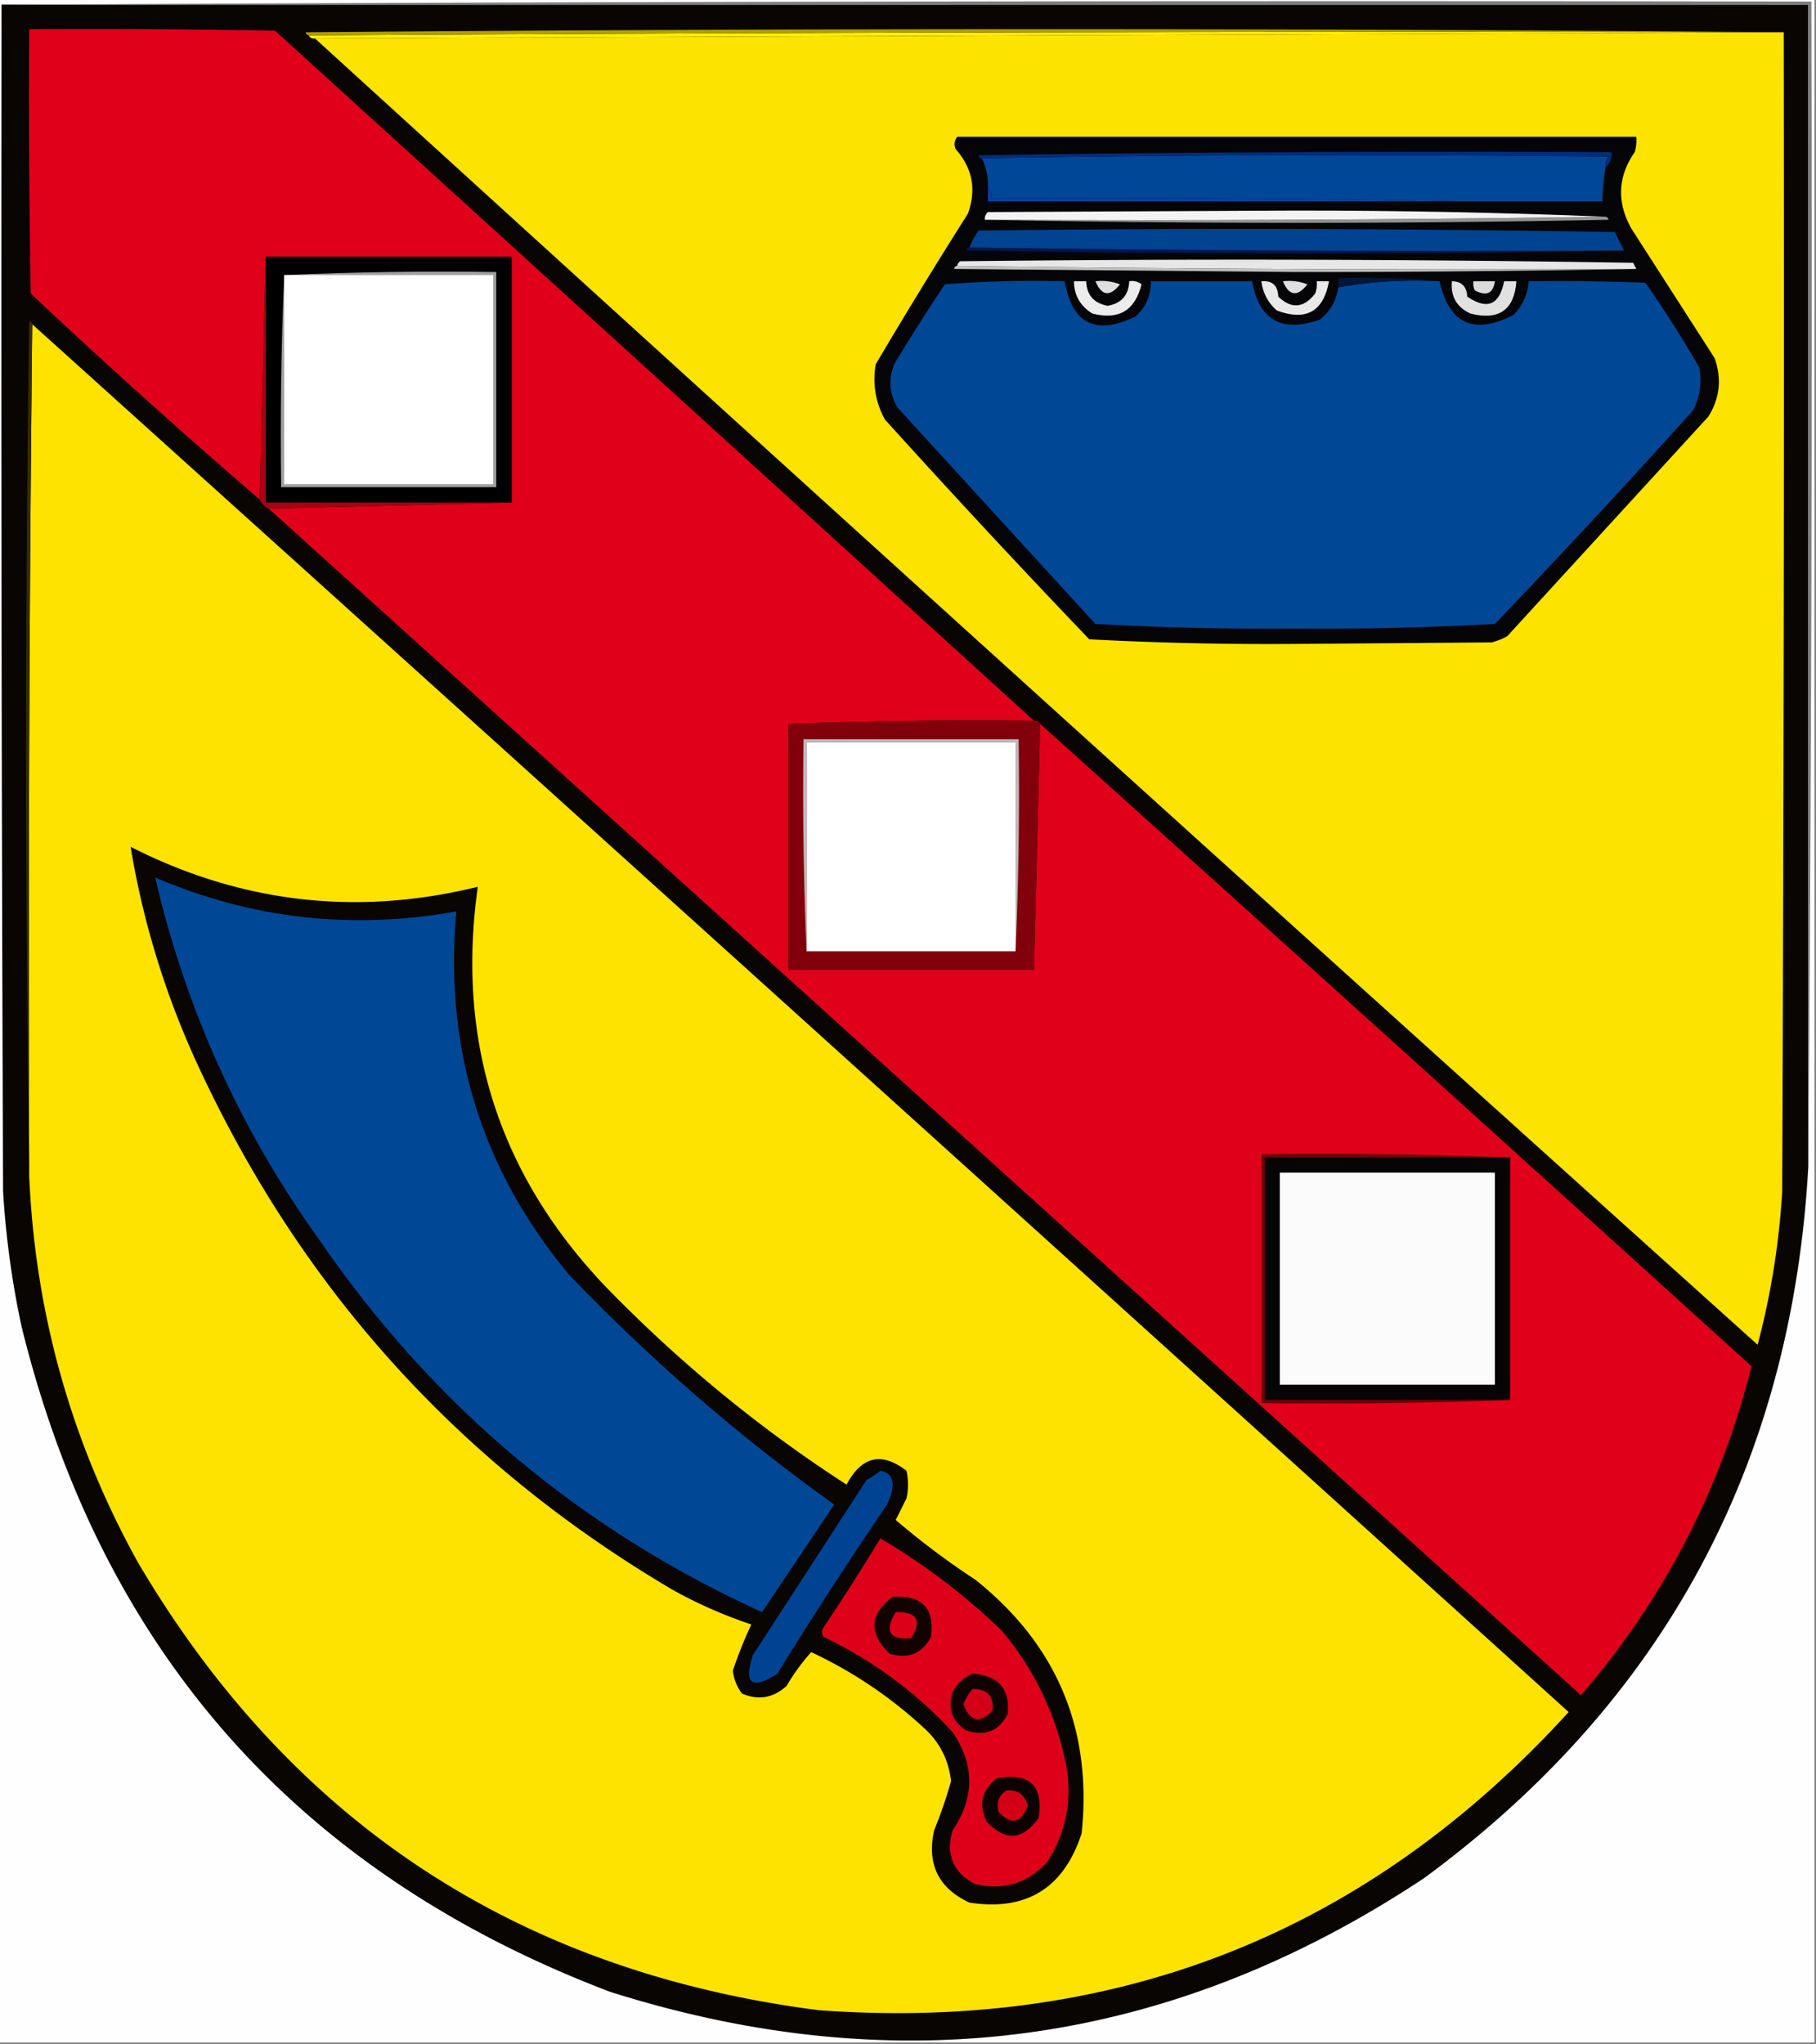 <svg xmlns="http://www.w3.org/2000/svg" width="591" height="665" style="shape-rendering:geometricPrecision;text-rendering:geometricPrecision;image-rendering:optimizeQuality;fill-rule:evenodd;clip-rule:evenodd"><rect width="100%" height="100%" fill="#808080" stroke="none"/><path style="opacity:1" fill="#fefefe" d="M-.5-.5h591v665H-.5V-.5z"/><path style="opacity:1" fill="#090503" d="M.5 1.5h588v378c-5.428 97.04-47.095 174.207-125 231.5-82.249 54.558-170.583 66.891-265 37C96.822 609.321 32.989 537.155 7 431.5a290.968 290.968 0 0 1-6-44C.5 258.834.333 130.167.5 1.5z"/><path style="opacity:1" fill="#e10019" d="M336.5 234.5a1600.65 1600.65 0 0 0-80 1v80h80l2-80a67430.948 67430.948 0 0 1 231.5 209c-10.081 40.165-28.581 75.832-55.5 107a7945400.1 7945400.1 0 0 0-427-386l79-2v-80h-80l-2 79a2339.347 2339.347 0 0 1-74.5-67c-.5-28.665-.667-57.331-.5-86 26.669-.167 53.335 0 80 .5a503851.48 503851.48 0 0 1 247 224.5z"/><path style="opacity:1" fill="#82000b" d="M256.5 235.5a1600.65 1600.65 0 0 1 80-1c.992-.172 1.658.162 2 1l-2 80h-80v-80z"/><path style="opacity:1" fill="#060505" d="M256.5 235.5h80v80-80h-80z"/><path style="opacity:1" fill="#bbb9bb" d="M330.5 309.5v-68h-68v68a1190.252 1190.252 0 0 1-1-69h70c.331 23.173-.002 46.173-1 69z"/><path style="opacity:1" fill="#fefffe" d="M330.5 309.5h-68v-68h68v68z"/><path style="opacity:1" fill="#fee300" d="M10.5 105.5a314621.24 314621.24 0 0 1 500 451.5c-65.375 71.696-146.708 104.029-244 97C168.714 641.48 94.881 592.98 45 508.5c-21.73-39.121-33.564-81.121-35.5-126-.333-92.502 0-184.835 1-277z"/><path style="opacity:1" fill="#080503" d="M42.5 275.5c36.056 18.302 73.722 22.636 113 13-7.067 50.155 6.766 93.489 41.5 130 23.968 24.678 50.134 46.178 78.5 64.5 4.937-9.25 11.437-10.75 19.5-4.5.667 3 .667 6 0 9l-3.5 7a253.774 253.774 0 0 0 26 19.5c26.541 21.244 38.041 48.744 34.5 82.5-5.821 17.826-17.988 25.326-36.5 22.5-10.096-4.693-13.929-12.526-11.5-23.5a154.06 154.06 0 0 0 5.5-16c-.75-6.999-3.75-12.833-9-17.5-10.89-10.031-23.057-18.198-36.5-24.5a66.084 66.084 0 0 0-8 11c-4.333 3.917-9.167 4.75-14.5 2.5a14.823 14.823 0 0 1-3-7.5 146.703 146.703 0 0 1 6-15 149.99 149.99 0 0 1-26-11.5C148.43 475.592 96.596 417.759 63 343.5a276.025 276.025 0 0 1-20.5-68z"/><path style="opacity:1" fill="#004796" d="M50.5 285.5c31.538 13.467 64.204 17.134 98 11-4.007 44.472 8.16 83.806 36.5 118 26.643 27.83 55.477 52.83 86.5 75l-23.5 35c-59.121-26.922-107.121-67.255-144-121-25.686-35.71-43.519-75.043-53.5-118z"/><path style="opacity:1" fill="#332e01" d="M10.5 105.5c-1 92.165-1.333 184.498-1 277a9669.646 9669.646 0 0 1 0-278c.607.124.94.457 1 1z"/><path style="opacity:1" fill="#aa0012" d="M86.5 83.5h80v80l-79 2a6.544 6.544 0 0 1-3-3l2-79z"/><path style="opacity:1" fill="#010000" d="M86.5 83.5h80v80h-80v-80z"/><path style="opacity:1" fill="#a2a1a2" d="M92.5 89.5c22.827-.998 45.827-1.33 69-1v70h-70c-.33-23.173.002-46.173 1-69z"/><path style="opacity:1" fill="#fefffe" d="M92.5 89.5h68v68h-68v-68z"/><path style="opacity:1" fill="#fde300" d="M579.5 10.5h1c.167 125.667 0 251.334-.5 377a252.407 252.407 0 0 1-8 50 94789.219 94789.219 0 0 1-469.5-425c159.098-.665 318.098-1.332 477-2z"/><path style="opacity:1" fill="#050507" d="M311.5 44.5h221a12.93 12.93 0 0 1-.5 5c-5.567 8.04-5.9 16.373-1 25l27 42c2.376 6.655 1.71 12.988-2 19L490.5 207a22.981 22.981 0 0 1-5 2l-64.5.5c-22.253.157-44.419-.343-66.5-1.5a3392.2 3392.2 0 0 1-66.5-71.5c-3.098-5.641-4.098-11.641-3-18a1826.932 1826.932 0 0 1 30-49c2.815-7.829 1.482-14.829-4-21-.579-1.428-.412-2.762.5-4z"/><path style="opacity:1" fill="#004796" d="M435.5 93.5c10.745-1.942 21.745-2.609 33-2 3.127 13.894 11.127 17.56 24 11 3.016-3.045 4.682-6.712 5-11 12.671-.167 25.338 0 38 .5a391.672 391.672 0 0 1 17.5 27.5c.937 4.903.27 9.57-2 14a3165.274 3165.274 0 0 1-64.5 69.5 1071.267 1071.267 0 0 1-65 1.5c-21.753.156-43.42-.344-65-1.5L292 132.5c-2.58-4.544-2.913-9.21-1-14a664.505 664.505 0 0 1 16.5-26 381.12 381.12 0 0 1 39-1c2.398 13.866 10.065 17.7 23 11.5 3.449-3.065 5.116-6.898 5-11.5h33c2.251 12.634 9.584 16.801 22 12.5 3.434-2.703 5.434-6.203 6-10.5z"/><path style="opacity:1" fill="#e1e1e1" d="M472.5 91.5c3.156.03 4.822 1.696 5 5 6.488 4.425 10.488 2.758 12-5h4c-.693 9.363-5.693 12.863-15 10.5-4.457-2.08-6.457-5.58-6-10.5z"/><path style="opacity:1" fill="#dbdbdc" d="M479.5 91.5h7c-.575 3.974-2.742 4.974-6.5 3a4.934 4.934 0 0 1-.5-3z"/><path style="opacity:1" fill="#e9e9e9" d="M410.5 91.5c3.538-.285 5.371 1.382 5.5 5 4.294 4.101 8.294 3.768 12-1a8.43 8.43 0 0 0 .5-4h4c-1.785 9.896-7.452 13.063-17 9.5-2.859-2.552-4.526-5.72-5-9.5z"/><path style="opacity:1" fill="#e0e0e0" d="M417.5 91.5c2.747-.313 5.414.02 8 1-3.289 4.175-5.956 3.841-8-1z"/><path style="opacity:1" fill="#ececec" d="M349.5 91.5h4c.147 4.485 2.48 7.152 7 8 4.475-.808 6.808-3.474 7-8 1.478-.262 2.811.071 4 1-2.094 8.549-7.427 11.716-16 9.5-3.95-2.436-5.95-5.936-6-10.5z"/><path style="opacity:1" fill="#dfdfdf" d="M356.5 91.5c2.747-.313 5.414.02 8 1-3.289 4.175-5.956 3.841-8-1z"/><path style="opacity:1" fill="#01173c" d="M468.5 91.5c-11.255-.609-22.255.058-33 2v-3c11.179-.328 22.179.005 33 1z"/><path style="opacity:1" fill="#bfbfbf" d="M311.5 86.5c73.498 1 147.165 1.333 221 1a5932.05 5932.05 0 0 1-110.5 1l-111.5-1c.124-.607.457-.94 1-1z"/><path style="opacity:1" fill="#e7e7e7" d="M532.5 87.5c-73.835.333-147.502 0-221-1 .111-.617.444-1.117 1-1.5a7994.3 7994.3 0 0 1 219 .5c.363.683.696 1.35 1 2z"/><path style="opacity:1" fill="#01144b" d="M315.5 80.5c70.831 1 141.831 1.332 213 1a5731.582 5731.582 0 0 1-214 0c.124-.607.457-.94 1-1z"/><path style="opacity:1" fill="#004390" d="M528.5 81.5c-71.169.332-142.169 0-213-1a24.259 24.259 0 0 1 3-5.5 7142.26 7142.26 0 0 1 207 .5 198.685 198.685 0 0 1 3 6z"/><path style="opacity:1" fill="#949494" d="M522.5 70.5c.543.06.876.393 1 1a5157.935 5157.935 0 0 1-203 0c67.502.332 134.835 0 202-1z"/><path style="opacity:1" fill="#f3f3f3" d="M522.5 70.5c-67.165 1-134.498 1.332-202 1-.086-.996.248-1.83 1-2.5l100.5-.5c33.84 0 67.34.667 100.5 2z"/><path style="opacity:1" fill="#0042a1" d="M321.5 60.5c.934 1.068 1.268 2.401 1 4 51.503-.332 102.836.001 154 1h-155v-5z"/><path style="opacity:1" fill="#004897" d="M522.5 54.5a72.033 72.033 0 0 0-1 11h-45a5929.752 5929.752 0 0 0-154-1c.268-1.599-.066-2.932-1-4 .095-3.197-.572-6.197-2-9a6942.246 6942.246 0 0 1 204-.5c-.837 1.011-1.17 2.178-1 3.5z"/><path style="opacity:1" fill="#012d7f" d="M522.5 54.5c-.17-1.322.163-2.489 1-3.5a6942.246 6942.246 0 0 0-204 .5c-.543-.06-.876-.393-1-1 68.663-1 137.33-1.333 206-1 .098 2.053-.569 3.72-2 5z"/><path style="opacity:1" fill="#feef00" d="M579.5 10.5c-158.902.668-317.902 1.335-477 2-.992.172-1.658-.162-2-1 159.499-1 319.166-1.333 479-1z"/><path style="opacity:1" fill="#b19e00" d="M580.5 10.5h-1c-159.834-.333-319.501 0-479 1-.543-.06-.876-.393-1-1a28935.663 28935.663 0 0 1 481 0z"/><path style="opacity:1" fill="#7e7e7e" d="M.5 1.5c196.166-1 392.499-1.333 589-1 .333 126.501 0 252.834-1 379V1.5H.5z"/><path style="opacity:1" fill="#060404" d="M491.5 376.5v79h-80v-79h80z"/><path style="opacity:1" fill="#fbfbfb" d="M416.5 381.5h70v69h-70v-69z"/><path style="opacity:1" fill="#6c0109" d="M491.5 376.5h-80v79h80a1640.966 1640.966 0 0 1-81 1v-81c27.172-.331 54.172.002 81 1z"/><path style="opacity:1" fill="#004393" d="M286.5 478.5c2.786.456 4.119 2.123 4 5a15.505 15.505 0 0 1-2.5 7 1447.269 1447.269 0 0 0-35 54c-8.366 5.404-11.033 3.404-8-6l37-57a29.01 29.01 0 0 0 4.5-3z"/><path style="opacity:1" fill="#de0019" d="M286.5 500.5c14.274 8.404 27.441 18.404 39.5 30 10.748 12.83 17.748 27.497 21 44 1.96 11.15-.04 21.484-6 31-6.307 7.102-14.14 9.602-23.5 7.5-7.259-3.693-9.759-9.526-7.5-17.5 7.238-10.667 7.238-21.333 0-32-12.042-13.018-26.042-23.351-42-31-.667-1-.667-2 0-3a747.832 747.832 0 0 0 18.5-29z"/><path style="opacity:1" fill="#120301" d="M290.5 519.5c9.54-.63 13.706 3.704 12.5 13-2.919 5.525-7.419 7.358-13.5 5.5-6.888-6.603-6.554-12.77 1-18.5z"/><path style="opacity:1" fill="#db0018" d="M291.5 524.5c6.986-.169 8.653 2.664 5 8.5-7.079.527-8.746-2.306-5-8.5z"/><path style="opacity:1" fill="#110201" d="M316.5 544.5c8.364.522 12.198 4.855 11.5 13-2.815 5.669-7.315 7.502-13.5 5.5-4.655-2.897-6.155-7.063-4.5-12.5 1.494-2.814 3.66-4.814 6.5-6z"/><path style="opacity:1" fill="#d30017" d="M316.5 549.5c4.825-.012 6.991 2.321 6.5 7-4.077 4.359-7.244 3.692-9.5-2a18.67 18.67 0 0 1 3-5z"/><path style="opacity:1" fill="#0e0201" d="M324.5 578.5c10.657-1.842 15.157 2.491 13.5 13-5.28 7.319-10.947 7.653-17 1-2.568-5.591-1.401-10.257 3.5-14z"/><path style="opacity:1" fill="#d20017" d="M327.5 582.5c3.693-.314 6.027 1.352 7 5-2.256 5.692-5.423 6.359-9.5 2-.838-2.981-.005-5.314 2.5-7z"/></svg>